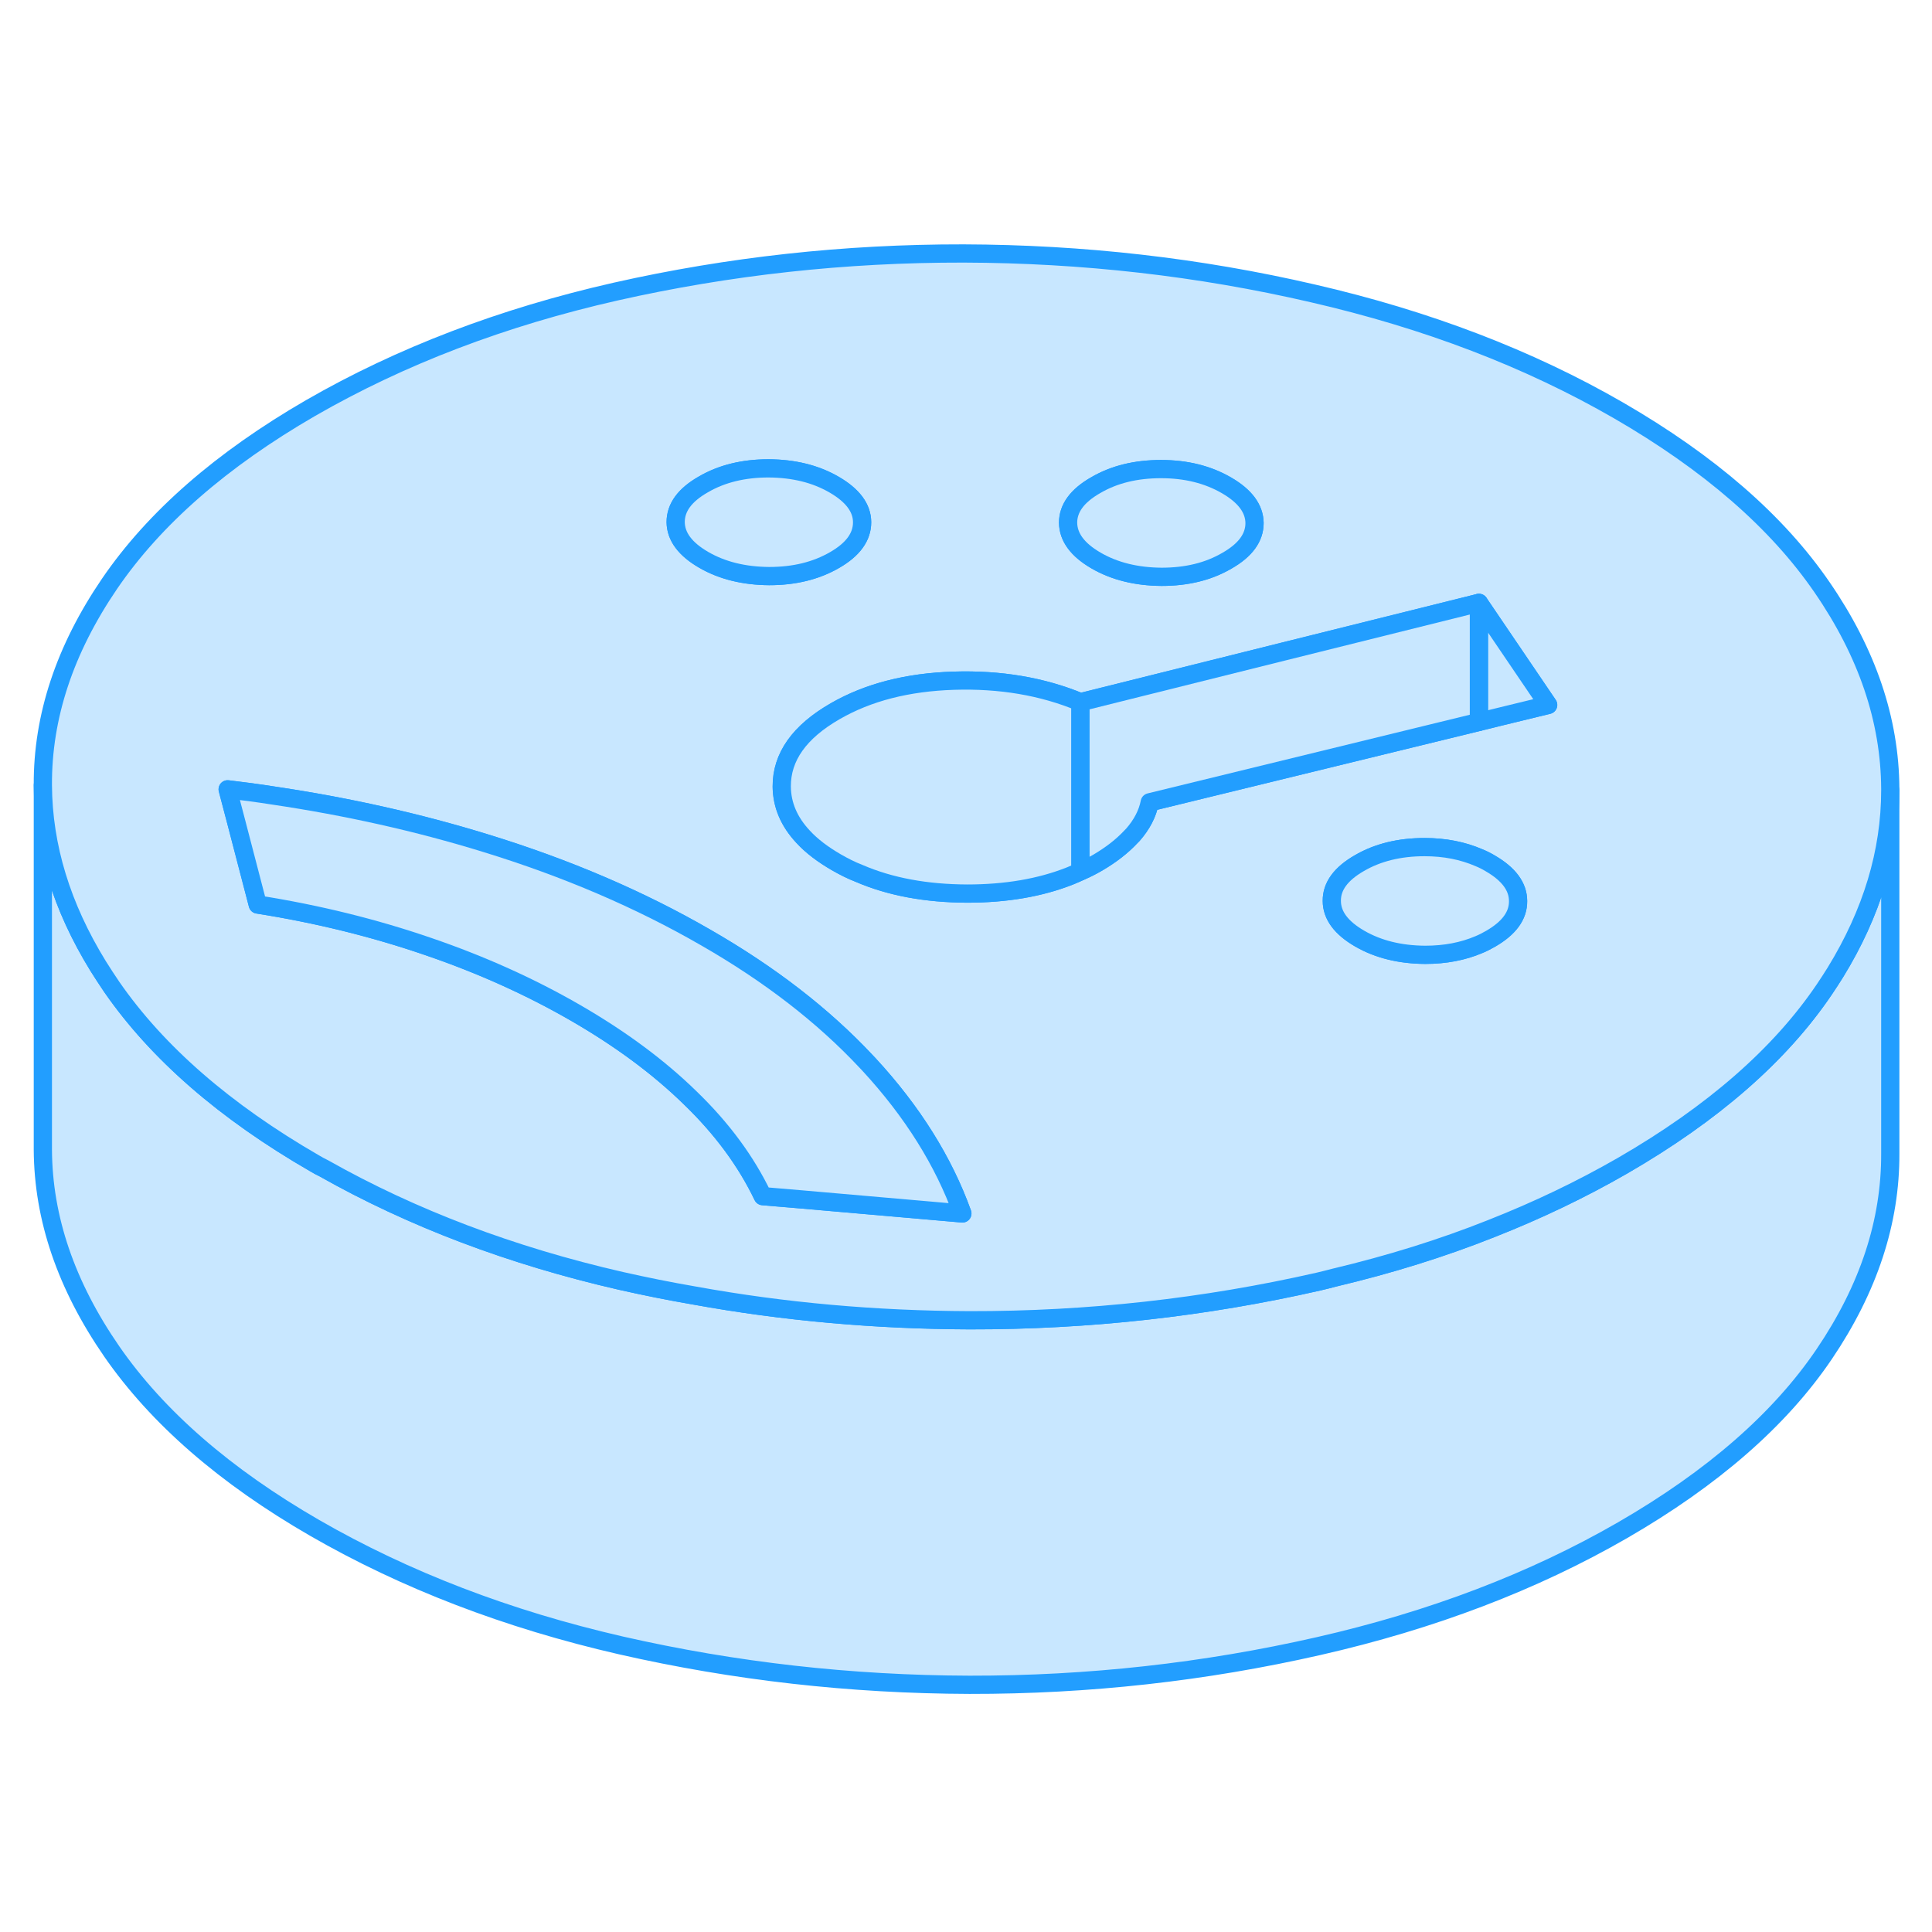 <svg width="48" height="48" viewBox="0 0 106 84" fill="#c8e7ff" xmlns="http://www.w3.org/2000/svg" stroke-width="1px" stroke-linecap="round" stroke-linejoin="round"><path d="M103.711 32.357V52.267C103.731 56.027 102.521 59.697 100.091 63.287C97.661 66.877 93.971 70.097 89.021 72.957C84.131 75.777 78.571 77.897 72.331 79.317C66.091 80.737 59.711 81.447 53.191 81.437C46.671 81.417 40.301 80.697 34.071 79.277C27.841 77.847 22.241 75.697 17.261 72.827C12.341 69.987 8.631 66.757 6.131 63.147C3.631 59.527 2.371 55.847 2.351 52.077V32.077C2.371 35.447 3.381 38.747 5.381 41.997C5.621 42.377 5.871 42.767 6.131 43.147C8.631 46.757 12.341 49.987 17.261 52.827C17.431 52.927 17.591 53.017 17.761 53.097C22.611 55.837 28.051 57.897 34.071 59.277C35.401 59.577 36.741 59.847 38.081 60.077C43.031 60.977 48.061 61.417 53.191 61.437C59.711 61.447 66.091 60.737 72.331 59.317C72.621 59.247 72.921 59.177 73.211 59.097C76.241 58.377 79.111 57.487 81.821 56.407C84.361 55.407 86.761 54.257 89.021 52.957C93.971 50.097 97.661 46.877 100.091 43.287C100.301 42.977 100.501 42.667 100.701 42.347C102.701 39.087 103.711 35.757 103.711 32.357Z" stroke="#229EFF" stroke-linejoin="round"/><path d="M99.971 21.227C97.501 17.627 93.781 14.397 88.801 11.517C83.881 8.677 78.291 6.537 72.031 5.097C65.781 3.647 59.391 2.927 52.871 2.907C46.351 2.897 39.991 3.597 33.781 4.997C27.561 6.407 21.991 8.537 17.041 11.387C12.151 14.217 8.471 17.427 6.011 21.027C3.551 24.637 2.331 28.317 2.351 32.077C2.371 35.447 3.381 38.747 5.381 41.997C5.621 42.377 5.871 42.767 6.131 43.147C8.631 46.757 12.341 49.987 17.261 52.827C17.431 52.927 17.591 53.017 17.761 53.097C22.611 55.837 28.051 57.897 34.071 59.277C35.401 59.577 36.741 59.847 38.081 60.077C43.031 60.977 48.061 61.417 53.191 61.437C59.711 61.447 66.091 60.737 72.331 59.317C72.621 59.247 72.921 59.177 73.211 59.097C76.241 58.377 79.111 57.487 81.821 56.407C84.361 55.407 86.761 54.257 89.021 52.957C93.971 50.097 97.661 46.877 100.091 43.287C100.301 42.977 100.501 42.667 100.701 42.347C102.701 39.087 103.711 35.757 103.711 32.357V32.267C103.691 28.497 102.441 24.817 99.971 21.227ZM60.121 15.617C61.131 15.027 62.321 14.737 63.701 14.737C65.081 14.737 66.271 15.037 67.291 15.627C68.311 16.217 68.821 16.907 68.831 17.697C68.831 18.497 68.331 19.187 67.311 19.767C66.301 20.357 65.111 20.647 63.731 20.647C62.361 20.637 61.161 20.347 60.141 19.757C59.121 19.167 58.611 18.477 58.601 17.677C58.601 16.887 59.101 16.197 60.121 15.617ZM38.591 15.577C39.601 14.987 40.801 14.697 42.171 14.697C43.551 14.707 44.741 14.997 45.761 15.587C46.781 16.177 47.301 16.867 47.301 17.657C47.301 18.447 46.801 19.147 45.791 19.727C44.771 20.317 43.581 20.607 42.201 20.607C40.831 20.597 39.631 20.307 38.611 19.717C37.591 19.127 37.081 18.437 37.071 17.647C37.071 16.847 37.571 16.157 38.591 15.577ZM43.981 54.807L41.851 54.627C40.941 52.727 39.621 50.927 37.871 49.237C36.131 47.537 34.031 45.987 31.571 44.567C29.111 43.147 26.411 41.927 23.481 40.927C20.541 39.917 17.431 39.147 14.141 38.627L12.951 34.057L12.491 32.307C13.331 32.407 14.171 32.517 14.991 32.647C19.041 33.247 22.931 34.117 26.631 35.257C31.091 36.627 35.121 38.357 38.721 40.437C42.241 42.457 45.171 44.727 47.521 47.237C47.581 47.297 47.631 47.357 47.691 47.417C50.061 49.987 51.771 52.717 52.801 55.577L43.981 54.807ZM81.781 40.507C81.571 40.627 81.361 40.737 81.141 40.827C80.271 41.197 79.291 41.387 78.191 41.387C76.821 41.377 75.621 41.087 74.601 40.497C73.581 39.907 73.071 39.217 73.071 38.427C73.061 37.627 73.571 36.937 74.581 36.357C75.591 35.767 76.791 35.477 78.161 35.477C79.271 35.477 80.261 35.677 81.141 36.057C81.361 36.147 81.561 36.247 81.761 36.367C82.781 36.957 83.291 37.647 83.291 38.437C83.301 39.237 82.791 39.927 81.781 40.507ZM82.271 28.327L81.141 28.607L63.081 33.017C62.961 33.637 62.651 34.237 62.151 34.807L62.061 34.897C61.571 35.427 60.961 35.897 60.231 36.327C59.921 36.507 59.611 36.667 59.281 36.807C59.091 36.897 58.911 36.977 58.711 37.057C57.071 37.707 55.191 38.027 53.061 38.027C50.821 38.017 48.841 37.657 47.131 36.917C46.691 36.747 46.281 36.537 45.881 36.307C45.141 35.877 44.531 35.417 44.071 34.917C43.291 34.087 42.901 33.167 42.891 32.157C42.881 30.527 43.861 29.147 45.831 28.017C47.621 26.987 49.781 26.427 52.331 26.347C54.871 26.267 57.191 26.657 59.281 27.527L70.421 24.747L81.141 22.077L84.941 27.677L82.271 28.327Z" stroke="#229EFF" stroke-linejoin="round"/><path d="M47.3 17.657C47.3 18.457 46.8 19.147 45.79 19.727C44.77 20.317 43.58 20.607 42.2 20.607C40.83 20.597 39.63 20.307 38.61 19.717C37.59 19.127 37.08 18.437 37.07 17.647C37.07 16.847 37.57 16.157 38.59 15.577C39.6 14.987 40.8 14.697 42.17 14.697C43.55 14.707 44.74 14.997 45.76 15.587C46.78 16.177 47.3 16.867 47.3 17.657Z" stroke="#229EFF" stroke-linejoin="round"/><path d="M68.831 17.697C68.831 18.497 68.331 19.187 67.311 19.767C66.3 20.357 65.111 20.647 63.731 20.647C62.361 20.637 61.161 20.347 60.141 19.757C59.121 19.167 58.611 18.477 58.601 17.677C58.601 16.887 59.101 16.197 60.121 15.617C61.131 15.027 62.321 14.737 63.701 14.737C65.081 14.737 66.271 15.037 67.291 15.627C68.311 16.217 68.821 16.907 68.831 17.697Z" stroke="#229EFF" stroke-linejoin="round"/><path d="M59.281 27.527V36.807C59.091 36.897 58.911 36.977 58.711 37.057C57.071 37.707 55.191 38.027 53.061 38.027C50.821 38.017 48.841 37.657 47.131 36.917C46.691 36.747 46.281 36.537 45.881 36.307C45.141 35.877 44.531 35.417 44.071 34.917C43.291 34.087 42.901 33.167 42.891 32.157C42.881 30.527 43.861 29.147 45.831 28.017C47.621 26.987 49.781 26.427 52.331 26.347C54.871 26.267 57.191 26.657 59.281 27.527Z" stroke="#229EFF" stroke-linejoin="round"/><path d="M83.29 38.437C83.3 39.237 82.79 39.927 81.781 40.507C81.57 40.627 81.361 40.737 81.141 40.827C80.27 41.197 79.29 41.387 78.191 41.387C76.82 41.377 75.621 41.087 74.6 40.497C73.581 39.907 73.07 39.217 73.07 38.427C73.061 37.627 73.57 36.937 74.581 36.357C75.591 35.767 76.79 35.477 78.16 35.477C79.27 35.477 80.26 35.677 81.141 36.057C81.361 36.147 81.561 36.247 81.76 36.367C82.781 36.957 83.29 37.647 83.29 38.437Z" stroke="#229EFF" stroke-linejoin="round"/><path d="M84.941 27.677L82.271 28.327L81.141 28.607V22.077L84.941 27.677Z" stroke="#229EFF" stroke-linejoin="round"/><path d="M81.141 22.077V28.607L63.081 33.017C62.961 33.637 62.651 34.237 62.151 34.807L62.061 34.897C61.571 35.427 60.961 35.897 60.231 36.327C59.921 36.507 59.611 36.667 59.281 36.807V27.527L70.421 24.747L81.141 22.077Z" stroke="#229EFF" stroke-linejoin="round"/><path d="M52.801 55.577L43.981 54.807L41.851 54.627C40.941 52.727 39.621 50.927 37.871 49.237C36.131 47.537 34.031 45.987 31.571 44.567C29.111 43.147 26.411 41.927 23.481 40.927C20.541 39.917 17.431 39.147 14.141 38.627L12.951 34.057L12.491 32.307C13.331 32.407 14.171 32.517 14.991 32.647C19.041 33.247 22.931 34.117 26.631 35.257C31.091 36.627 35.121 38.357 38.721 40.437C42.241 42.457 45.171 44.727 47.521 47.237C47.581 47.297 47.631 47.357 47.691 47.417C50.061 49.987 51.771 52.717 52.801 55.577Z" stroke="#229EFF" stroke-linejoin="round"/></svg>